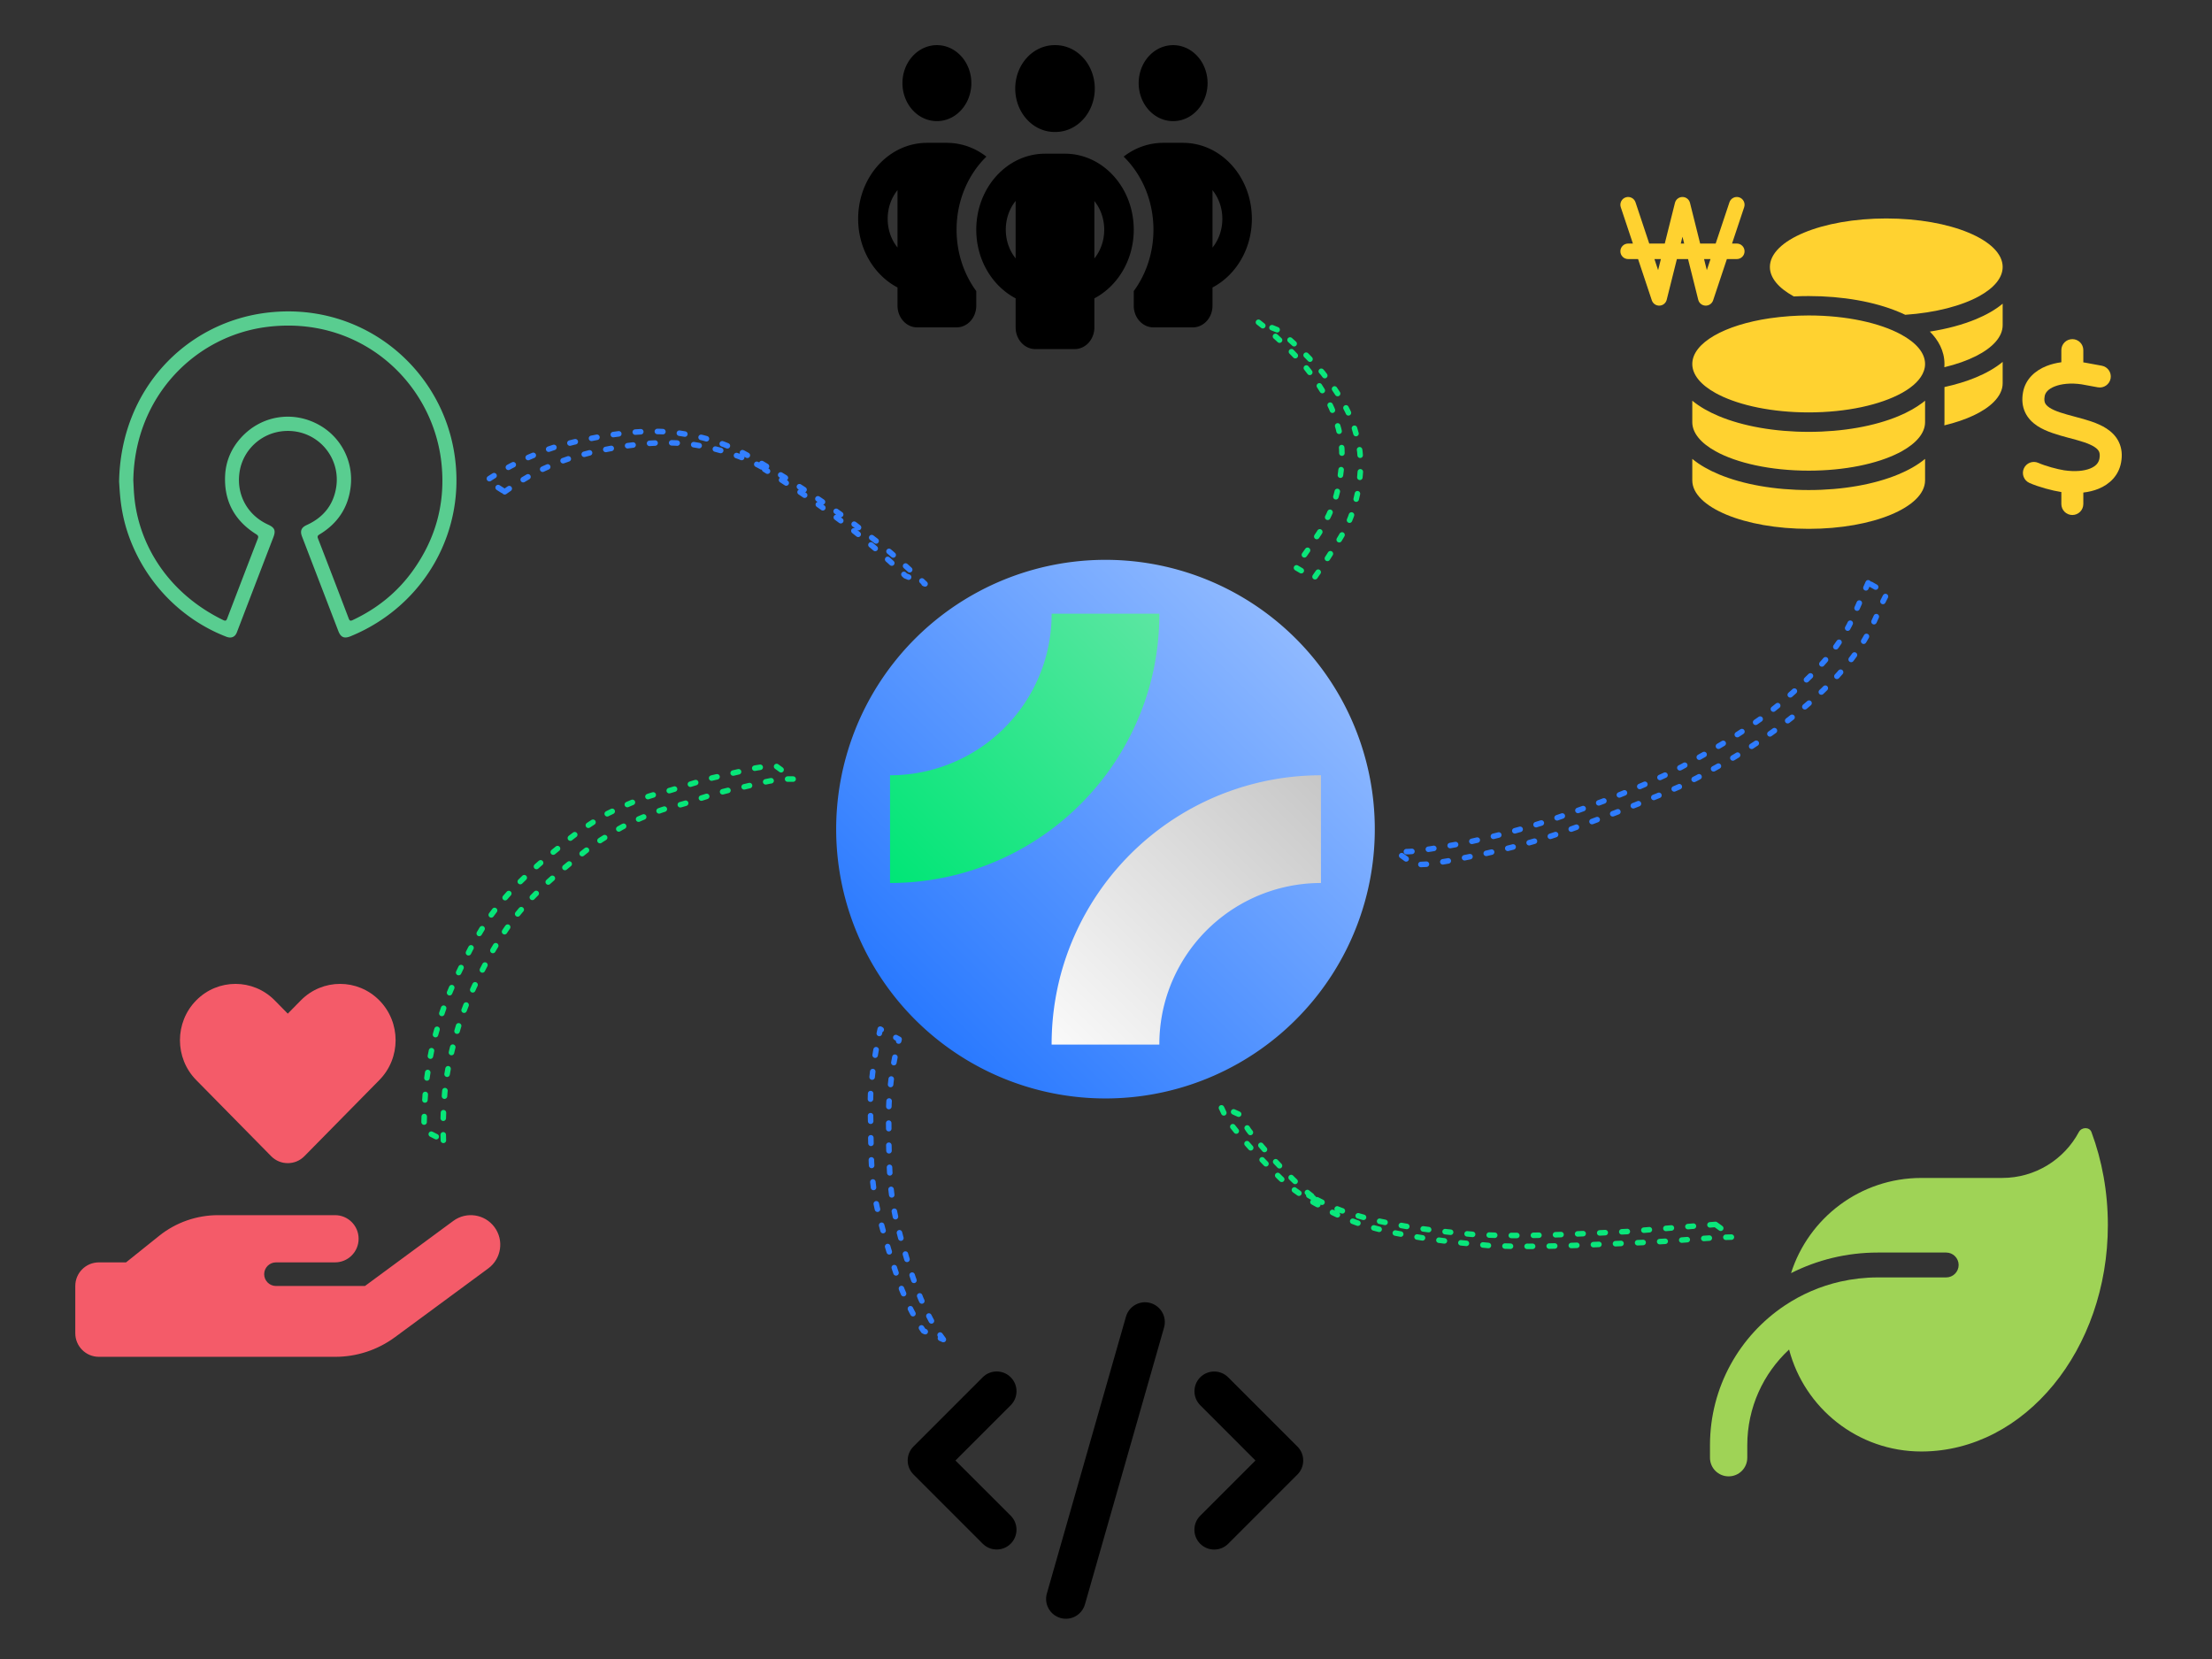 <?xml version="1.0" encoding="UTF-8" standalone="no"?>
<!-- Created with Inkscape (http://www.inkscape.org/) -->

<svg
   width="400mm"
   height="300mm"
   viewBox="0 0 400 300"
   version="1.1"
   id="svg5"
   xml:space="preserve"
   inkscape:export-filename="pictogram.svg"
   inkscape:export-xdpi="96"
   inkscape:export-ydpi="96"
   sodipodi:docname="pictogram_bg.svg"
   inkscape:version="1.2.2 (b0a8486541, 2022-12-01)"
   xmlns:inkscape="http://www.inkscape.org/namespaces/inkscape"
   xmlns:sodipodi="http://sodipodi.sourceforge.net/DTD/sodipodi-0.dtd"
   xmlns:xlink="http://www.w3.org/1999/xlink"
   xmlns="http://www.w3.org/2000/svg"
   xmlns:svg="http://www.w3.org/2000/svg"><rect x="0" y="0" width="400" height="300" fill="#333333" stroke="none"/><sodipodi:namedview
     id="namedview7"
     pagecolor="#ffffff"
     bordercolor="#000000"
     borderopacity="0.25"
     inkscape:showpageshadow="2"
     inkscape:pageopacity="0.0"
     inkscape:pagecheckerboard="0"
     inkscape:deskcolor="#d1d1d1"
     inkscape:document-units="mm"
     showgrid="false"
     inkscape:zoom="0.72936806"
     inkscape:cx="730.08407"
     inkscape:cy="567.61466"
     inkscape:window-width="1854"
     inkscape:window-height="1043"
     inkscape:window-x="0"
     inkscape:window-y="0"
     inkscape:window-maximized="1"
     inkscape:current-layer="layer1" /><defs
     id="defs2"><linearGradient
       inkscape:collect="always"
       id="linearGradient5971"><stop
         style="stop-color:#fafafa;stop-opacity:1;"
         offset="0"
         id="stop5967" /><stop
         style="stop-color:#c7c7c7;stop-opacity:1;"
         offset="1"
         id="stop5969" /></linearGradient><linearGradient
       inkscape:collect="always"
       id="linearGradient5963"><stop
         style="stop-color:#00e676;stop-opacity:1;"
         offset="0"
         id="stop5959" /><stop
         style="stop-color:#5ce6a2;stop-opacity:1;"
         offset="1"
         id="stop5961" /></linearGradient><linearGradient
       inkscape:collect="always"
       id="linearGradient5955"><stop
         style="stop-color:#2979ff;stop-opacity:1;"
         offset="0"
         id="stop5951" /><stop
         style="stop-color:#8fb9ff;stop-opacity:1;"
         offset="1"
         id="stop5953" /></linearGradient><linearGradient
       inkscape:collect="always"
       xlink:href="#linearGradient5955"
       id="linearGradient5957"
       x1="0"
       y1="50"
       x2="100"
       y2="50"
       gradientUnits="userSpaceOnUse" /><linearGradient
       inkscape:collect="always"
       xlink:href="#linearGradient5963"
       id="linearGradient5965"
       x1="14.645"
       y1="29.045"
       x2="85.355"
       y2="29.045"
       gradientUnits="userSpaceOnUse" /><linearGradient
       inkscape:collect="always"
       xlink:href="#linearGradient5971"
       id="linearGradient5973"
       x1="14.645"
       y1="70.955"
       x2="85.355"
       y2="70.955"
       gradientUnits="userSpaceOnUse" /></defs><g
     inkscape:groupmode="layer"
     id="layer2"
     inkscape:label="레이어 2" /><g
     inkscape:label="레이어 1"
     inkscape:groupmode="layer"
     id="layer1"
     transform="matrix(0.851,0,0,0.851,29.701,22.276)"><path
       d="m 6.793,203.329 c -4.609,-4.672 -4.609,-12.26 0,-16.933 4.609,-4.672 12.072,-4.672 16.682,0 l 2.775,2.822 2.775,-2.822 c 4.609,-4.672 12.072,-4.672 16.682,0 4.609,4.672 4.609,12.26 0,16.933 l -15.929,16.18 c -0.972,0.988 -2.242,1.474 -3.528,1.474 -1.286,0 -2.556,-0.486 -3.528,-1.474 z m 63.387,31.263 c 2.054,2.791 1.458,6.71 -1.333,8.764 l -19.849,14.628 c -3.669,2.697 -8.09,4.155 -12.652,4.155 H 11.199 -13.886 c -2.775,0 -5.017,-2.242 -5.017,-5.017 V 247.087 c 0,-2.775 2.242,-5.017 5.017,-5.017 h 5.77 l 7.04,-5.644 c 3.559,-2.853 7.98,-4.39 12.543,-4.39 h 12.276 2.509 10.034 c 2.775,0 5.017,2.242 5.017,5.017 0,2.775 -2.242,5.017 -5.017,5.017 H 26.25 23.742 c -1.38,0 -2.509,1.129 -2.509,2.509 0,1.38 1.129,2.509 2.509,2.509 h 18.908 l 18.767,-13.828 c 2.791,-2.054 6.71,-1.458 8.764,1.333 z m -58.731,7.479 c 0,0 0,0 0,0 h -0.141 c 0.047,0 0.094,0 0.141,0 z"
       id="path132"
       style="fill:#f45b69;stroke-width:0.265;fill-opacity:1" /><path
       d="m 373.372,224.13 c -12.979,0 -23.96,8.504 -27.692,20.228 5.548,-2.807 11.807,-4.376 18.445,-4.376 h 14.531 c 1.453,0 2.642,1.189 2.642,2.642 0,1.453 -1.189,2.642 -2.642,2.642 h -2.642 -11.889 c 0,0 0,0 0,0 -2.741,0 -5.4,0.314 -7.976,0.892 -4.277,0.974 -8.24,2.708 -11.79,5.07 0,0 0,0 0,0 -9.578,6.391 -15.902,17.306 -15.902,29.707 v 2.642 c 0,2.196 1.767,3.963 3.963,3.963 2.196,0 3.963,-1.767 3.963,-3.963 v -2.642 c 0,-8.042 3.418,-15.275 8.884,-20.344 3.27,12.467 14.614,21.665 28.105,21.665 h 0.165 c 21.814,-0.116 39.466,-21.616 39.466,-48.119 0,-7.035 -1.238,-13.722 -3.484,-19.75 -0.429,-1.139 -2.097,-1.09 -2.675,-0.017 -3.104,5.813 -9.247,9.759 -16.298,9.759 z"
       id="path141"
       style="fill:#9fd356;stroke-width:0.265;fill-opacity:1" /><path
       d="M -9.594,76.205 C -9.262,56.57 4.489,42.603 21.318,40.333 c 20.068,-2.689 36.956,10.96 40.195,29.076 3.08,17.177 -6.362,33.255 -21.919,39.616 -1.345,0.549 -2.082,0.246 -2.603,-1.113 Q 33.131,97.864 29.27,87.815 c -0.448,-1.171 -0.145,-1.909 1.012,-2.429 3.499,-1.59 5.682,-4.251 6.261,-8.068 A 10.338,10.338 0 0 0 27.217,65.433 c -5.639,-0.492 -10.381,3.427 -11.205,8.632 -0.752,4.771 1.605,9.21 6.058,11.234 1.388,0.636 1.663,1.243 1.128,2.66 q -3.889,10.107 -7.764,20.227 c -0.376,0.998 -1.2,1.345 -2.241,0.94 C 5.587,106.192 -1.468,100.307 -5.719,91.921 -9.319,84.808 -9.363,79.241 -9.594,76.205 Z m 3.022,-0.275 c 0.058,0.954 0.087,2.068 0.188,3.195 0.911,10.396 7.171,20.748 18.941,26.474 0.463,0.217 0.636,0.116 0.81,-0.333 q 3.239,-8.487 6.506,-16.96 c 0.188,-0.477 0.087,-0.694 -0.347,-0.969 -4.569,-2.877 -6.839,-7.012 -6.593,-12.434 0.145,-3.123 1.345,-5.856 3.441,-8.14 4.338,-4.728 11.133,-5.755 16.7,-2.545 a 13.244,13.244 0 0 1 6.535,13.071 c -0.521,4.424 -2.791,7.793 -6.608,10.092 -0.39,0.231 -0.506,0.419 -0.333,0.868 q 3.297,8.502 6.535,17.018 c 0.174,0.448 0.347,0.549 0.81,0.333 5.133,-2.4 9.427,-5.827 12.738,-10.41 5.032,-6.969 7.099,-14.733 6.116,-23.278 C 56.886,54.922 41.604,40.854 21.926,43.283 6.585,45.162 -6.312,58.103 -6.572,75.93 Z"
       id="path150"
       style="fill:#59cd90;stroke-width:0.265;fill-opacity:1" /><path
       d="m 156.862,-8.511 a 7.32,8.073 0 1 1 14.641,0 7.32,8.073 0 1 1 -14.641,0 z m -1.046,22.735 c -1.307,1.615 -2.092,3.763 -2.092,6.098 0,2.335 0.784,4.484 2.092,6.098 v -12.211 z m 18.876,-7.107 c -3.882,3.792 -6.327,9.342 -6.327,15.512 0,4.945 1.569,9.486 4.183,13.047 v 3.1 c 0,2.552 -1.869,4.613 -4.183,4.613 h -8.366 c -2.314,0 -4.183,-2.062 -4.183,-4.613 v -3.864 c -4.941,-2.595 -8.366,-8.145 -8.366,-14.59 0,-8.924 6.549,-16.147 14.641,-16.147 h 4.183 c 3.137,0 6.039,1.081 8.418,2.927 z m 31.321,31.659 v -3.1 c 2.614,-3.561 4.183,-8.102 4.183,-13.047 0,-6.17 -2.445,-11.721 -6.327,-15.527 2.379,-1.845 5.281,-2.927 8.418,-2.927 h 4.183 c 8.092,0 14.641,7.223 14.641,16.147 0,6.444 -3.425,11.995 -8.366,14.59 v 3.864 c 0,2.552 -1.869,4.613 -4.183,4.613 h -8.366 c -2.314,0 -4.183,-2.062 -4.183,-4.613 z m 1.046,-47.286 a 7.32,8.073 0 1 1 14.641,0 7.32,8.073 0 1 1 -14.641,0 z m 15.687,22.735 v 12.211 c 1.307,-1.629 2.092,-3.763 2.092,-6.098 0,-2.335 -0.784,-4.484 -2.092,-6.098 z M 189.281,-16.584 a 8.366,9.227 0 1 1 0,18.453 8.366,9.227 0 1 1 0,-18.453 z m -10.458,39.213 c 0,2.335 0.784,4.469 2.092,6.098 V 16.516 c -1.307,1.629 -2.092,3.763 -2.092,6.098 z m 18.824,-6.098 v 12.211 c 1.307,-1.629 2.092,-3.763 2.092,-6.098 0,-2.335 -0.784,-4.484 -2.092,-6.098 z m 8.366,6.098 c 0,6.444 -3.425,11.995 -8.366,14.59 v 6.17 c 0,2.552 -1.869,4.613 -4.183,4.613 h -8.366 c -2.314,0 -4.183,-2.062 -4.183,-4.613 v -6.17 c -4.941,-2.595 -8.366,-8.145 -8.366,-14.59 0,-8.924 6.549,-16.147 14.641,-16.147 h 4.183 c 8.092,0 14.641,7.223 14.641,16.147 z"
       id="path159"
       style="fill:#000000;stroke-width:0.265" /><!--!Font Awesome Free 6.7.2 by @fontawesome - https://fontawesome.com License - https://fontawesome.com/license/free Copyright 2025 Fonticons, Inc.--><!--!Font Awesome Free 6.7.2 by @fontawesome - https://fontawesome.com License - https://fontawesome.com/license/free Copyright 2025 Fonticons, Inc.--><!--!Font Awesome Free 6.7.2 by @fontawesome - https://fontawesome.com License - https://fontawesome.com/license/free Copyright 2025 Fonticons, Inc.--><g
       id="g3055"
       transform="matrix(0.804,0,0,0.804,74.89,-37.343)"
       style="stroke-width:1.243;fill:#ffd230;fill-opacity:1"><path
         d="m 392.738,84.446 c 0,2.884 -2.291,5.544 -6.152,7.691 -4.662,2.58 -11.616,4.406 -19.595,4.951 -0.593,-0.288 -1.186,-0.561 -1.81,-0.801 -6.313,-2.644 -14.708,-4.15 -23.712,-4.15 -1.33,0 -2.628,0.032 -3.925,0.096 l -0.176,-0.096 c -3.861,-2.147 -6.152,-4.807 -6.152,-7.691 0,-7.082 13.779,-12.818 30.762,-12.818 16.983,0 30.762,5.736 30.762,12.818 z M 336.453,97.44 c 1.634,-0.112 3.317,-0.176 5.015,-0.176 9.966,0 18.81,1.971 24.433,5.031 3.973,2.163 6.329,4.855 6.329,7.787 0,0.641 -0.112,1.266 -0.336,1.875 -0.737,2.115 -2.724,4.054 -5.608,5.688 0,0 0,0 0,0 -0.016,0.016 -0.048,0.016 -0.064,0.032 0,0 0,0 0,0 0,0 0,0 0,0 -0.048,0.032 -0.096,0.048 -0.144,0.08 -5.608,3.108 -14.548,5.127 -24.61,5.127 -9.549,0 -18.089,-1.81 -23.745,-4.662 -0.304,-0.144 -0.593,-0.304 -0.881,-0.465 -3.845,-2.131 -6.136,-4.791 -6.136,-7.675 0,-5.576 8.556,-10.334 20.508,-12.081 1.682,-0.24 3.429,-0.433 5.239,-0.561 z m 40.904,12.641 c 0,-3.509 -1.698,-6.393 -3.861,-8.556 4.534,-0.705 8.684,-1.827 12.209,-3.285 2.612,-1.089 5.047,-2.435 7.034,-4.086 v 5.672 c 0,3.092 -2.644,5.944 -7.018,8.155 -2.339,1.186 -5.191,2.195 -8.396,2.964 0.016,-0.288 0.032,-0.561 0.032,-0.849 z m -5.127,15.381 c 0,2.884 -2.291,5.544 -6.152,7.691 -0.288,0.16 -0.577,0.304 -0.881,0.465 -5.64,2.852 -14.179,4.662 -23.729,4.662 -10.062,0 -19.002,-2.019 -24.61,-5.127 -3.861,-2.147 -6.152,-4.807 -6.152,-7.691 v -5.672 c 2.003,1.65 4.422,2.996 7.034,4.086 6.329,2.644 14.724,4.15 23.729,4.15 9.004,0 17.4,-1.506 23.729,-4.15 1.25,-0.513 2.451,-1.106 3.589,-1.746 0.977,-0.545 1.891,-1.154 2.756,-1.794 0.24,-0.176 0.465,-0.369 0.689,-0.545 v 0.545 0.913 z m 5.127,0 v -5.127 -4.15 c 3.044,-0.673 5.848,-1.522 8.347,-2.564 2.612,-1.089 5.047,-2.435 7.034,-4.086 v 5.672 c 0,1.682 -0.801,3.365 -2.387,4.951 -2.612,2.612 -7.21,4.759 -13.026,6.152 0.016,-0.272 0.032,-0.561 0.032,-0.849 z m -35.889,17.945 c 9.004,0 17.4,-1.506 23.729,-4.15 2.612,-1.089 5.047,-2.435 7.034,-4.086 v 5.672 c 0,7.082 -13.779,12.818 -30.762,12.818 -16.983,0 -30.762,-5.736 -30.762,-12.818 v -5.672 c 2.003,1.65 4.422,2.996 7.034,4.086 6.329,2.644 14.724,4.15 23.729,4.15 z"
         id="path1573"
         style="stroke-width:0.386;fill:#ffd230;fill-opacity:1" /><path
         d="m 295.701,67.354 c -0.359,-1.077 -1.526,-1.654 -2.596,-1.301 -1.071,0.353 -1.654,1.526 -1.301,2.596 l 3.205,9.609 h -1.256 c -1.135,0 -2.051,0.917 -2.051,2.051 0,1.135 0.917,2.051 2.051,2.051 h 2.622 l 3.635,10.904 c 0.288,0.865 1.115,1.436 2.026,1.404 0.91,-0.032 1.692,-0.667 1.91,-1.551 l 2.692,-10.757 h 2.949 l 2.692,10.757 c 0.218,0.885 1,1.519 1.91,1.551 0.91,0.032 1.737,-0.538 2.026,-1.404 l 3.635,-10.904 h 2.622 c 1.135,0 2.051,-0.917 2.051,-2.051 0,-1.135 -0.917,-2.051 -2.051,-2.051 h -1.256 l 3.205,-9.609 c 0.359,-1.077 -0.224,-2.237 -1.295,-2.596 -1.071,-0.359 -2.237,0.224 -2.596,1.295 l -3.641,10.911 h -4.103 l -2.686,-10.757 c -0.224,-0.91 -1.045,-1.551 -1.987,-1.551 -0.942,0 -1.763,0.641 -1.987,1.551 l -2.692,10.757 h -4.103 z m 5,15.007 h 1.705 l -0.731,2.923 z m 6.962,-4.103 0.449,-1.801 0.449,1.801 z m 6.154,4.103 h 1.705 l -0.974,2.923 z"
         id="path2308"
         style="stroke-width:0.386;fill:#ffd230;fill-opacity:1" /><path
         d="m 411.149,103.52 c 1.606,0 2.904,1.298 2.904,2.904 v 3.24 c 0.145,0.018 0.281,0.036 0.427,0.064 0.036,0.009 0.064,0.009 0.1,0.018 l 4.356,0.799 c 1.579,0.29 2.623,1.806 2.332,3.376 -0.29,1.57 -1.806,2.623 -3.376,2.332 l -4.31,-0.789 c -2.84,-0.417 -5.345,-0.136 -7.105,0.563 -1.76,0.699 -2.468,1.661 -2.632,2.55 -0.181,0.971 -0.045,1.515 0.109,1.851 0.163,0.354 0.499,0.753 1.162,1.198 1.479,0.971 3.748,1.606 6.688,2.387 l 0.263,0.073 c 2.595,0.69 5.771,1.525 8.131,3.067 1.289,0.844 2.505,1.987 3.258,3.584 0.771,1.624 0.935,3.439 0.581,5.372 -0.626,3.448 -3.004,5.753 -5.953,6.96 -1.243,0.508 -2.595,0.835 -4.029,0.998 v 3.031 c 0,1.606 -1.298,2.904 -2.904,2.904 -1.606,0 -2.904,-1.298 -2.904,-2.904 v -3.167 c -0.036,-0.009 -0.082,-0.009 -0.118,-0.018 h -0.018 c 0,0 0,0 0,0 -2.214,-0.345 -5.853,-1.298 -8.303,-2.387 -1.461,-0.653 -2.123,-2.368 -1.47,-3.829 0.653,-1.461 2.368,-2.123 3.829,-1.47 1.897,0.844 5.018,1.679 6.824,1.96 2.895,0.426 5.281,0.181 6.897,-0.481 1.534,-0.626 2.232,-1.534 2.432,-2.623 0.172,-0.962 0.036,-1.515 -0.118,-1.851 -0.172,-0.363 -0.508,-0.762 -1.18,-1.207 -1.488,-0.971 -3.766,-1.606 -6.715,-2.387 l -0.254,-0.064 c 0,0 0,0 0,0 -2.586,-0.708 -5.762,-1.552 -8.122,-3.094 -1.289,-0.844 -2.496,-1.996 -3.249,-3.594 -0.762,-1.624 -0.917,-3.439 -0.554,-5.372 0.653,-3.467 3.249,-5.717 6.198,-6.888 1.207,-0.481 2.532,-0.808 3.92,-0.998 v -3.203 c 0,-1.606 1.298,-2.904 2.904,-2.904 z"
         id="path3043"
         style="stroke-width:0.386;fill:#ffd230;fill-opacity:1" /></g><!--!Font Awesome Free 6.7.2 by @fontawesome - https://fontawesome.com License - https://fontawesome.com/license/free Copyright 2025 Fonticons, Inc.--><path
       d="m 209.561,250.709 c -2.233,-0.644 -4.557,0.657 -5.201,2.889 l -16.81,58.836 c -0.644,2.233 0.657,4.557 2.889,5.201 2.233,0.644 4.557,-0.657 5.201,-2.889 l 16.81,-58.836 c 0.644,-2.233 -0.657,-4.557 -2.889,-5.201 z m 10.585,15.773 c -1.642,1.642 -1.642,4.308 0,5.949 l 11.728,11.741 -11.741,11.741 c -1.642,1.642 -1.642,4.308 0,5.949 1.642,1.642 4.308,1.642 5.949,0 l 14.709,-14.709 c 1.642,-1.642 1.642,-4.308 0,-5.949 l -14.709,-14.709 c -1.642,-1.642 -4.308,-1.642 -5.949,0 z m -40.279,0 c -1.642,-1.642 -4.308,-1.642 -5.949,0 l -14.709,14.709 c -1.642,1.642 -1.642,4.308 0,5.949 l 14.709,14.709 c 1.642,1.642 4.308,1.642 5.949,0 1.642,-1.642 1.642,-4.308 0,-5.949 l -11.741,-11.728 11.741,-11.741 c 1.642,-1.642 1.642,-4.308 0,-5.949 z"
       id="path3783"
       style="stroke-width:0.311" /><g
       inkscape:label="레이어 1"
       inkscape:groupmode="layer"
       id="layer1-5"
       transform="matrix(1.018,0,0,1.018,141.282,112.026)"
       style="stroke-width:0.305"><g
         id="g1369"
         transform="matrix(0.795,-0.795,0.795,0.795,-21.813,37.314)"
         style="stroke-width:0.272"><path
           style="fill:url(#linearGradient5957);fill-opacity:1;stroke-width:0.13"
           id="path234"
           sodipodi:type="arc"
           sodipodi:cx="50"
           sodipodi:cy="50"
           sodipodi:rx="50"
           sodipodi:ry="50"
           sodipodi:start="2.6355349"
           sodipodi:end="2.6256867"
           sodipodi:open="true"
           sodipodi:arc-type="arc"
           d="M 6.267,74.237 A 50,50 0 0 1 25.656,6.327 50,50 0 0 1 93.613,25.548 50,50 0 0 1 74.559,93.553 50,50 0 0 1 6.508,74.666"
           inkscape:highlight-color="#90aeff" /><path
           id="path10531"
           style="fill:url(#linearGradient5973);fill-opacity:1;stroke-width:0.13"
           d="m 85.355,71.213 a 50.028,50.03 45 0 0 -59.713,-8.343 50.028,50.03 45 0 0 -10.997,8.343 l 14.142,14.142 a 30.017,30.018 45 0 1 6.599,-5.006 30.017,30.018 45 0 1 35.828,5.006 z" /><path
           id="path10531-2"
           style="fill:url(#linearGradient5965);fill-opacity:1;stroke-width:0.13"
           d="m 14.645,28.787 a 50.028,50.03 45 0 0 59.713,8.343 50.028,50.03 45 0 0 10.997,-8.343 l -14.142,-14.142 a 30.017,30.018 45 0 1 -6.599,5.006 30.017,30.018 45 0 1 -35.828,-5.006 z" /><g
           id="g748"
           style="fill:#9cc05d;fill-opacity:1;stroke:#9cc05d;stroke-width:1.358;stroke-dasharray:none;stroke-opacity:1" /></g><path
         style="fill:none;stroke:#0be67b;stroke-width:1.154;stroke-linecap:round;stroke-linejoin:round;stroke-dasharray:1.154, 3.462;stroke-dashoffset:0;stroke-opacity:1;fill-opacity:1"
         id="path6147"
         d="m 89.618,-68.487 c 3.461,2.637 6.572,5.666 9.479,8.893 2.273,2.79 4.369,5.781 5.809,9.096 0.772,1.777 0.906,2.451 1.43,4.271 1.023,3.798 0.835,7.314 0.158,11.132 -0.666,3.936 -2.158,7.122 -4.17,10.524 -1.462,2.246 -2.953,4.478 -4.569,6.618 -0.143,0.197 -0.285,0.393 -0.428,0.59 0,0 3.889,2.292 3.889,2.292 v 0 c 0.135,-0.197 0.271,-0.395 0.406,-0.592 1.569,-2.188 2.991,-4.476 4.439,-6.745 0.711,-1.198 1.475,-2.423 2.08,-3.681 1.059,-2.203 1.711,-4.571 2.215,-6.953 0.675,-3.893 0.91,-7.459 -0.126,-11.337 -0.519,-1.802 -0.691,-2.599 -1.444,-4.358 -1.432,-3.345 -3.539,-6.353 -5.767,-9.206 -2.839,-3.2 -5.875,-6.203 -9.225,-8.875 0,0 -4.176,-1.668 -4.176,-1.668 z" /><path
         style="fill:none;fill-opacity:1;stroke:#2e7cff;stroke-width:1.154;stroke-linecap:round;stroke-linejoin:round;stroke-dasharray:1.154, 3.462;stroke-dashoffset:0;stroke-opacity:1"
         id="path6149"
         d="m 216.888,-14.108 c -1.331,2.892 -2.481,5.852 -3.879,8.714 -3.208,6.323 -8.416,11.185 -13.662,15.808 -6.548,5.591 -13.899,9.871 -21.447,13.934 -8.494,4.385 -17.493,7.669 -26.51,10.791 -5.825,1.992 -11.783,3.523 -17.789,4.849 -3.547,0.691 -7.103,1.363 -10.687,1.839 -1.296,0.186 -2.605,0.207 -3.911,0.213 -0.199,-6.1e-4 -0.398,-0.001 -0.597,-0.002 0,0 3.666,2.664 3.666,2.664 v 0 c 0.199,-6.11e-4 0.398,-0.002 0.596,-0.002 1.305,-0.013 2.61,-0.062 3.898,-0.3 3.516,-0.574 7.01,-1.287 10.498,-2.009 5.975,-1.328 11.892,-2.873 17.637,-5.013 6.145,-2.185 12.235,-4.51 18.258,-7.014 1.583,-0.658 3.176,-1.296 4.734,-2.01 1.216,-0.557 2.389,-1.2 3.584,-1.8 1.772,-0.972 5.734,-3.128 7.43,-4.134 4.926,-2.925 9.646,-6.228 14.059,-9.878 1.055,-0.915 2.135,-1.801 3.165,-2.744 4.177,-3.825 8.083,-8.068 10.8,-13.07 0.363,-0.696 0.744,-1.383 1.088,-2.088 1.048,-2.148 1.796,-4.438 3.026,-6.497 0,0 -3.958,-2.251 -3.958,-2.251 z" /><path
         style="fill:none;fill-opacity:1;stroke:#0ae67b;stroke-width:1.154;stroke-linecap:round;stroke-linejoin:round;stroke-dasharray:1.154, 3.462;stroke-dashoffset:0;stroke-opacity:1"
         id="path6151"
         d="m 185.016,119.824 c -6.152,0.455 -12.294,1.02 -18.445,1.485 -8.975,0.448 -17.971,0.963 -26.962,0.793 -1.665,-0.032 -3.328,-0.118 -4.992,-0.177 -7.462,-0.658 -14.953,-1.535 -22.233,-3.359 -0.982,-0.246 -1.949,-0.547 -2.924,-0.82 -3.526,-0.997 -6.827,-2.541 -9.988,-4.365 0.954,0.539 1.89,1.109 2.861,1.616 0.304,0.159 -0.576,-0.374 -0.858,-0.57 -1.094,-0.761 -2.093,-1.624 -3.081,-2.515 -2.013,-1.864 -3.925,-3.832 -5.806,-5.828 -1.545,-1.659 -3.021,-3.384 -4.424,-5.164 -0.819,-0.964 -1.445,-2.039 -1.962,-3.186 -0.242,-0.518 -0.124,-0.265 -0.356,-0.759 0,0 -4.148,-1.892 -4.148,-1.892 v 0 c 0.229,0.504 0.106,0.252 0.368,0.756 0.516,1.194 1.117,2.334 1.986,3.318 1.392,1.807 2.902,3.529 4.437,5.215 1.875,1.998 3.803,3.948 5.776,5.85 2.596,2.437 5.439,4.365 8.67,5.96 3.115,1.751 6.39,3.181 9.849,4.117 0.962,0.255 1.918,0.537 2.887,0.765 7.255,1.709 14.696,2.498 22.104,3.172 1.657,0.049 3.314,0.124 4.972,0.147 9.011,0.127 18.019,-0.416 27.018,-0.784 1.644,-0.089 3.289,-0.157 4.931,-0.266 4.65,-0.309 9.291,-0.807 13.956,-0.867 0,0 -3.636,-2.641 -3.636,-2.641 z" /><path
         style="fill:none;fill-opacity:1;stroke:#2f7dff;stroke-width:1.154;stroke-linecap:round;stroke-linejoin:round;stroke-dasharray:1.154, 3.462;stroke-dashoffset:0;stroke-opacity:1"
         id="path6153"
         d="m 23.845,143.846 c -2.003,-2.633 -3.461,-5.608 -4.761,-8.635 -2.179,-5.521 -3.872,-11.226 -5.239,-16.998 -1.13,-4.983 -1.285,-10.099 -1.384,-15.185 0.028,-3.191 -0.129,-6.392 0.095,-9.579 0.111,-1.575 0.291,-2.978 0.472,-4.545 0.389,-2.601 0.895,-5.182 1.578,-7.721 0,0 -3.932,-2.127 -3.932,-2.127 v 0 c -0.608,2.594 -1.054,5.22 -1.45,7.855 -0.101,0.878 -0.435,3.692 -0.499,4.566 -0.235,3.208 -0.002,6.431 -0.029,9.643 0.09,5.112 0.13,10.261 1.334,15.263 1.415,5.757 3.127,11.452 5.142,17.027 1.216,3.024 2.646,5.965 4.524,8.641 0,0 4.149,1.797 4.149,1.797 z" /><path
         style="fill:none;fill-opacity:1;stroke:#07e679;stroke-width:1.154;stroke-linecap:round;stroke-linejoin:round;stroke-dasharray:1.154, 3.462;stroke-dashoffset:0;stroke-opacity:1"
         id="path6159"
         d="m -80.519,102.272 c -0.119,-2.743 -0.048,-5.487 0.16,-8.223 0.24,-4.749 1.258,-9.396 2.515,-13.965 1.502,-5.497 4.005,-10.629 6.647,-15.652 1.539,-2.79 3.2,-5.536 5.125,-8.08 1.227,-1.622 2.041,-2.5 3.388,-4.047 3.601,-3.798 7.621,-7.154 11.742,-10.366 2.179,-1.79 4.626,-3.184 7.018,-4.657 1.991,-1.176 4.127,-2.065 6.257,-2.951 1.748,-0.717 3.531,-1.335 5.355,-1.829 1.976,-0.378 3.855,-1.077 5.759,-1.709 2.602,-0.843 5.236,-1.614 7.93,-2.1 1.737,-0.438 3.486,-0.792 5.223,-1.224 1.32,-0.303 2.662,-0.495 4.012,-0.587 0.596,-0.036 1.193,-0.028 1.789,-0.023 0.081,6.11e-4 0.161,0.002 0.242,0.002 0,0 -3.705,-2.695 -3.705,-2.695 v 0 c -0.081,-2.17e-4 -0.161,-3.06e-4 -0.242,-6.11e-4 -0.597,6.11e-4 -1.195,0.014 -1.79,0.073 -1.348,0.14 -2.685,0.371 -4.004,0.679 -1.725,0.426 -3.463,0.782 -5.184,1.222 -2.684,0.544 -5.303,1.361 -7.915,2.177 -1.926,0.605 -3.849,1.201 -5.82,1.645 -1.824,0.523 -3.609,1.155 -5.357,1.896 -2.144,0.919 -4.298,1.82 -6.318,2.997 -2.358,1.51 -4.746,2.979 -6.892,4.795 -4.077,3.293 -8.105,6.664 -11.72,10.47 -1.401,1.583 -2.172,2.399 -3.45,4.058 -1.96,2.546 -3.585,5.339 -5.129,8.149 -2.596,5.082 -5.15,10.213 -6.651,15.747 -0.276,0.939 -0.577,1.87 -0.827,2.816 -0.963,3.637 -1.55,7.395 -1.895,11.136 -0.207,2.723 -0.286,5.449 -0.319,8.18 0,0 4.057,2.067 4.057,2.067 z" /><path
         style="fill:none;fill-opacity:1;stroke:#337fff;stroke-width:1.154;stroke-linecap:round;stroke-linejoin:round;stroke-dasharray:1.154, 3.462;stroke-dashoffset:0;stroke-opacity:1"
         id="path6163"
         d="m -67.716,-33.107 c 4.095,-2.967 8.672,-5.361 13.484,-6.943 1.397,-0.459 2.833,-0.791 4.25,-1.186 6.754,-1.517 13.714,-2.617 20.649,-1.853 1.157,0.127 2.297,0.377 3.446,0.565 4.817,1.026 9.592,2.65 13.722,5.398 0.405,0.27 -0.867,-0.443 -1.301,-0.665 5.145,3.162 10.165,6.525 15.041,10.088 3.803,2.777 7.395,5.802 10.906,8.934 1.171,1.045 2.317,2.115 3.445,3.205 0,0 4.099,1.688 4.099,1.688 v 0 c -1.159,-1.11 -2.34,-2.196 -3.54,-3.262 -1.596,-1.425 -3.179,-2.882 -4.831,-4.241 -2.008,-1.652 -4.142,-3.147 -6.169,-4.775 -4.864,-3.567 -9.874,-6.931 -15.002,-10.108 -2.779,-1.65 -5.5,-3.408 -8.365,-4.903 -3.549,-1.853 -7.365,-3.109 -11.301,-3.833 -1.152,-0.173 -2.296,-0.408 -3.456,-0.519 -6.939,-0.667 -13.881,0.518 -20.63,2.026 -1.446,0.391 -2.913,0.715 -4.339,1.174 -1.239,0.399 -2.443,0.902 -3.647,1.396 -3.574,1.467 -6.99,3.284 -10.205,5.427 0,0 3.744,2.388 3.744,2.388 z" /></g></g></svg>

